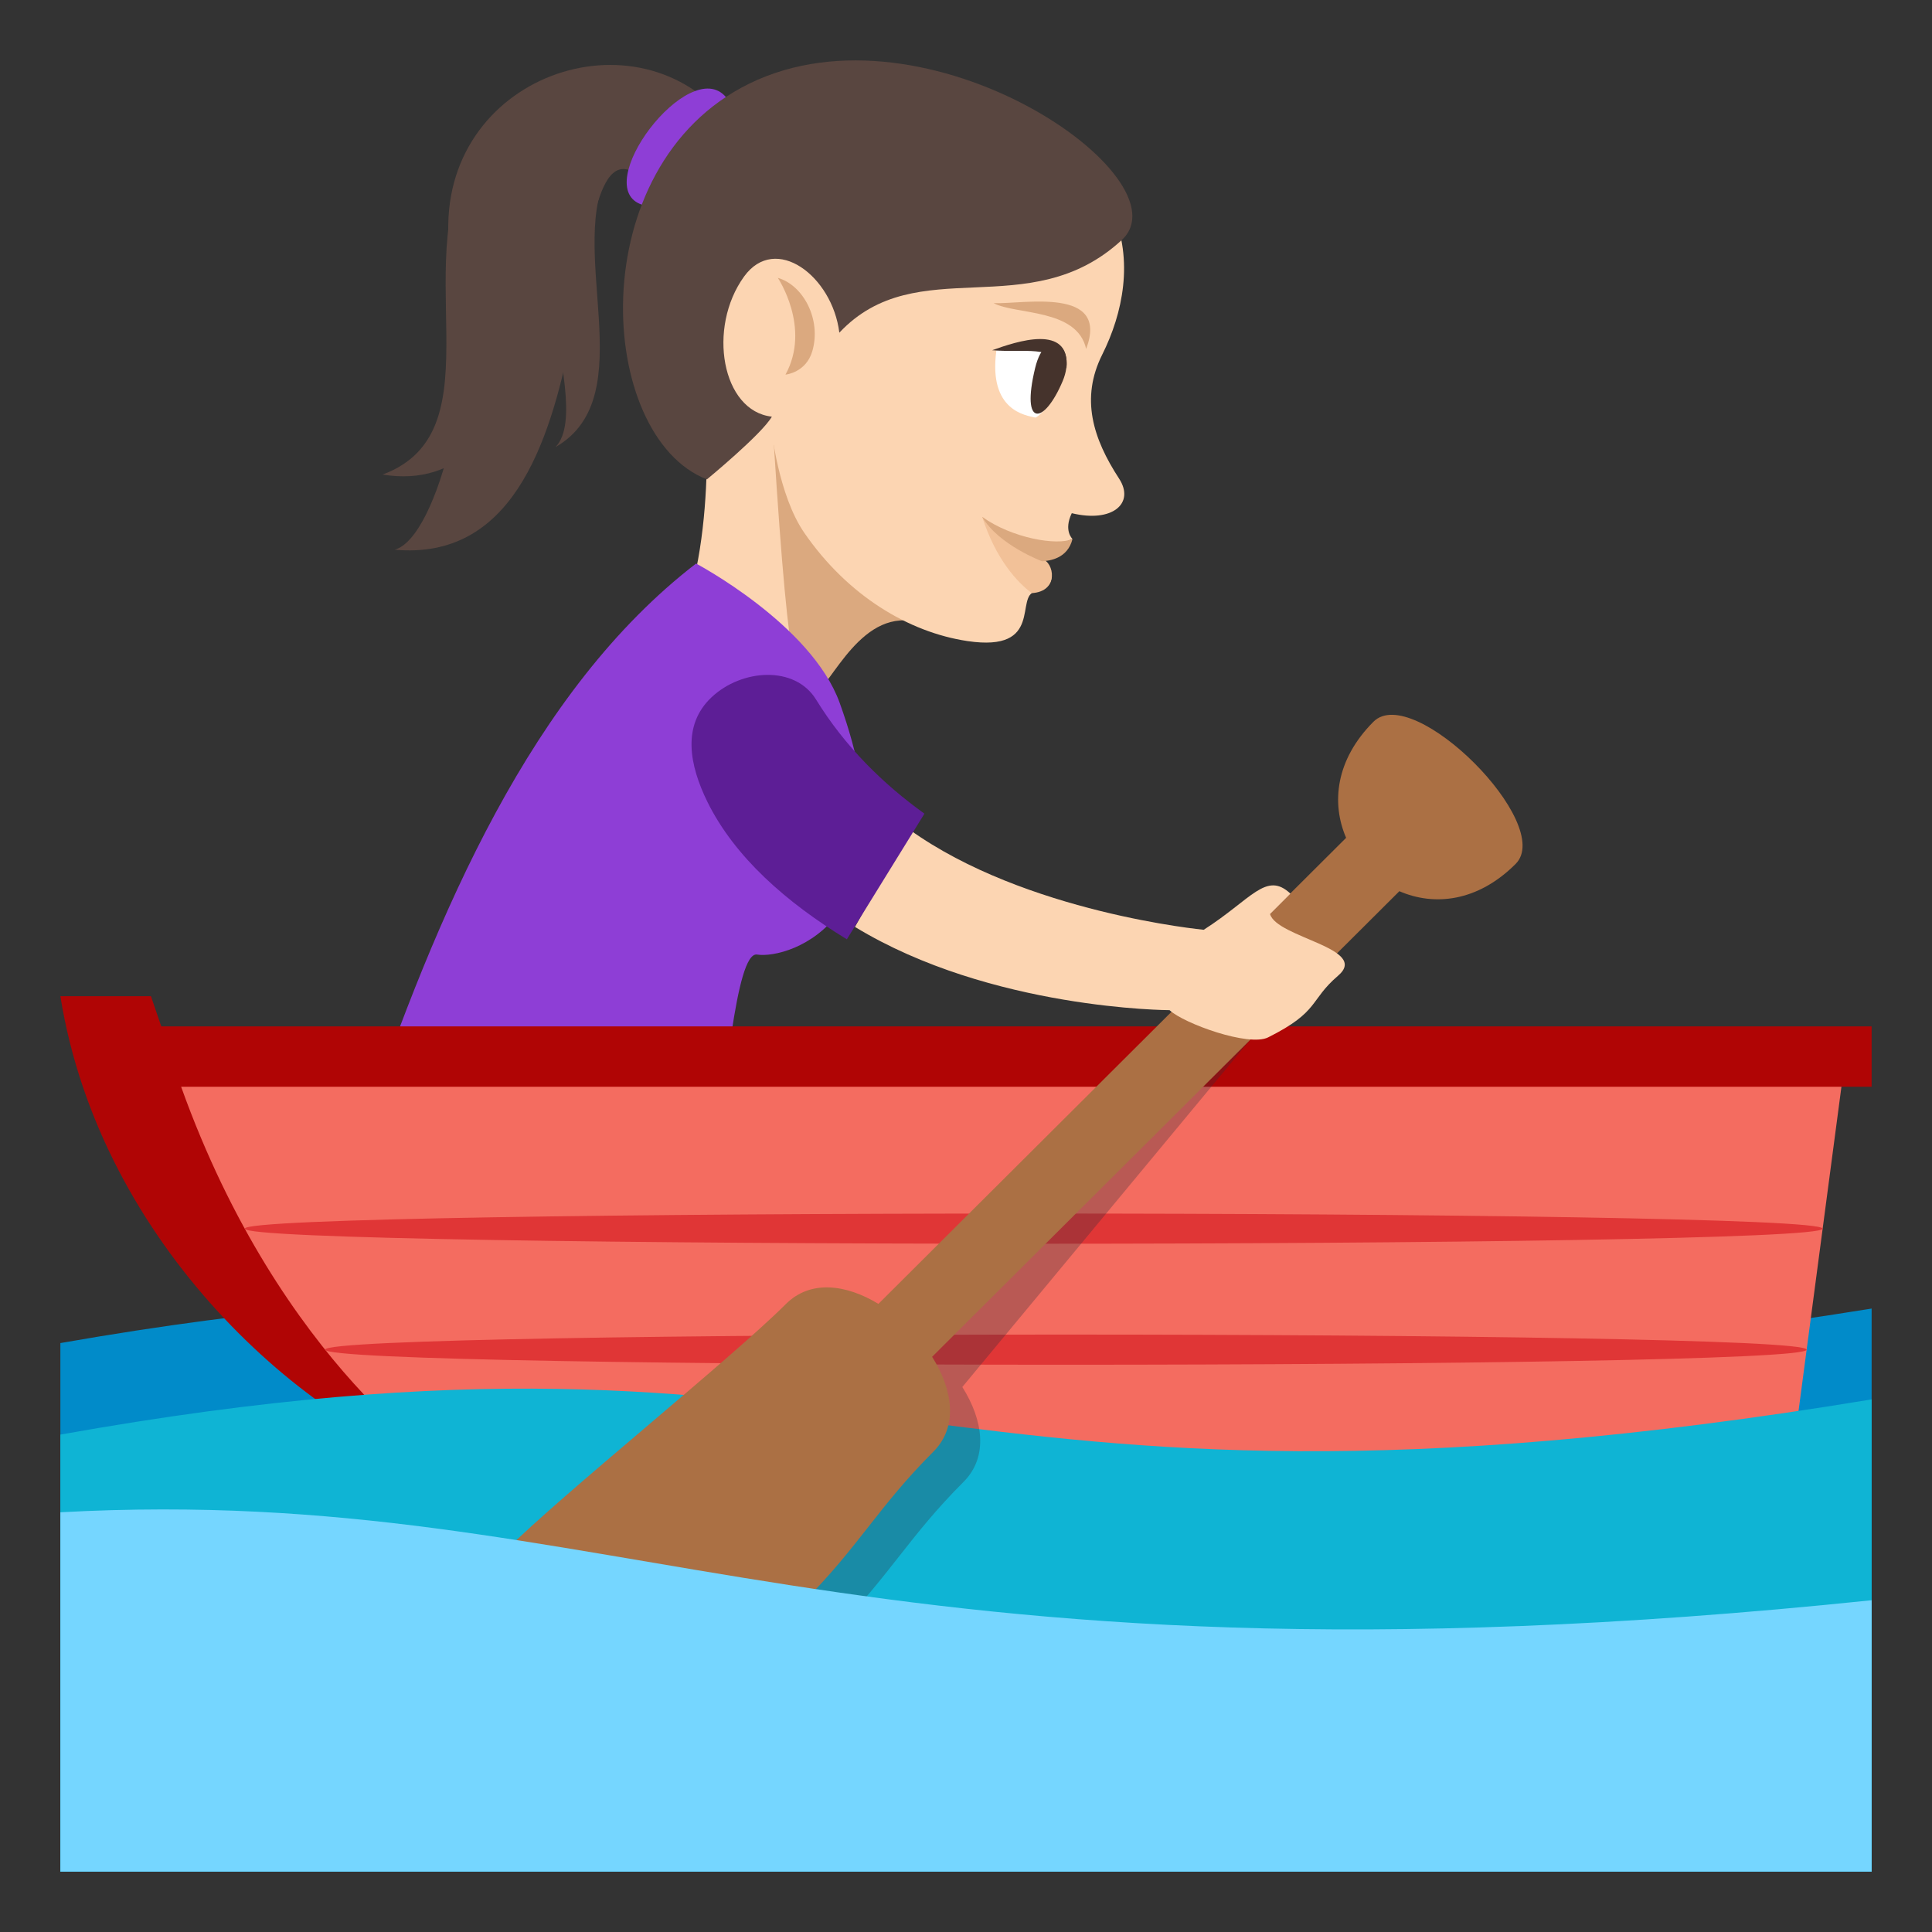 <?xml version="1.0" encoding="utf-8"?>
<!-- Generator: Adobe Illustrator 15.0.0, SVG Export Plug-In . SVG Version: 6.00 Build 0)  -->
<!DOCTYPE svg PUBLIC "-//W3C//DTD SVG 1.1//EN" "http://www.w3.org/Graphics/SVG/1.1/DTD/svg11.dtd">
<svg version="1.1" id="Layer_1" xmlns="http://www.w3.org/2000/svg" xmlns:xlink="http://www.w3.org/1999/xlink" x="0px" y="0px"
	 width="64px" height="64px" viewBox="0 0 64 64" enable-background="new 0 0 64 64" xml:space="preserve">
<rect x="0" y="0" width="64" height="64" fill="#333333" stroke="none"/>
<path fill="#594640" d="M13.073,18.21c1.467-0.399,2.795-6.205,2.075-8.682c-1.738-5.98,4.503-9.121,8.075-6.372l-1.865,2.816
	C18.157,2.992,20.767,18.907,13.073,18.21z"/>
<path fill="#594640" d="M12.674,15.72c3.949-1.464,0.629-7.286,3.159-10.994C18.583,8.288,17.714,16.552,12.674,15.72z"/>
<path fill="#594640" d="M18.404,14.809c1.472-1.561-2.438-8.629,1.81-9.234C18.676,8.185,21.346,13.115,18.404,14.809z"/>
<path fill="#8E3ED6" d="M24.048,3.217c0.922,1.078-0.548,4.25-2.761,3.57C19.471,6.232,22.831,1.784,24.048,3.217z"/>
<path fill="#FCD5B2" d="M23.317,12.677c0,0,0.531,4.932-0.849,8.137C29.723,26.629,29.823,13.217,23.317,12.677z"/>
<path fill="#DBA97F" d="M31.299,21.039c-4.451-3.06-4.634,9.895-5.664-6.315L31.299,21.039z"/>
<path fill="#FCD5B2" d="M30.756,2.988c7.207,1.761,7.126,6.021,5.757,8.758c-0.727,1.452-0.309,2.779,0.559,4.11
	c0.533,0.82-0.23,1.471-1.568,1.144c-0.279,0.579,0.023,0.853,0.023,0.853s-1.162,0.453-1.008,0.74
	c0.309,0.076,0.6,0.87-0.213,1.004c-0.707,0.117,0.301,2.022-2.26,1.639c-1.948-0.292-3.967-1.506-5.401-3.583
	c-0.869-1.256-1.094-3.47-1.094-3.47C21.903,12.62,18.51,6.033,30.756,2.988z"/>
<path fill="#DBA97F" d="M26.911,11.626c0.3-1.036-0.293-2.177-1.145-2.422c0,0,1.109,1.647,0.254,3.206
	C26.02,12.41,26.704,12.348,26.911,11.626z"/>
<path fill="#594640" d="M37.158,7.953c-3.07,2.831-6.781,0.327-9.354,3.068c-0.231-1.878-2.114-3.298-3.155-1.861
	c-1.229,1.7-0.734,4.463,0.92,4.642c-0.329,0.577-2.152,2.078-2.152,2.078c-3.66-1.416-4.201-10.375,1.41-13.113
	C30.733-0.116,39.365,5.921,37.158,7.953z"/>
<path fill-rule="evenodd" clip-rule="evenodd" fill="#DBA97F" d="M35.98,11.559c0.787-2.083-2.096-1.477-3.064-1.517
	C33.65,10.435,35.678,10.21,35.98,11.559z"/>
<path fill="#F2C198" d="M32.536,17.122c0.457,1.417,1.167,2.168,1.642,2.526c0.924-0.053,0.74-1.031,0.342-1.128
	C34.213,18.445,33.727,17.99,32.536,17.122z"/>
<path fill="#DBA97F" d="M32.536,17.122c0.539,0.93,1.984,1.471,1.984,1.471c0.236-0.016,0.846-0.08,1.008-0.74
	C35.02,18.085,33.523,17.828,32.536,17.122z"/>
<path fill="#FFFFFF" d="M33.006,11.612c-0.274,2.016,0.998,2.149,1.293,2.221C34.725,13.696,36.662,10.722,33.006,11.612z"/>
<path fill="#45332C" d="M35.203,12.623c-0.615,1.457-1.395,1.559-0.912-0.435C34.646,10.725,35.697,11.451,35.203,12.623z"/>
<path fill-rule="evenodd" clip-rule="evenodd" fill="#45332C" d="M35.328,12.204c0.143-1.505-1.666-0.888-2.462-0.602
	C33.967,11.696,34.813,11.407,35.328,12.204z"/>
<path fill="#8E3ED6" d="M12.018,37.457c0,0,8.24,2.053,11.598,1.32c0.407-2.49,0.745-7.271,1.464-7.156
	c1.045,0.167,5.325-1.176,2.734-8.342c-0.938-2.595-4.756-4.611-4.756-4.611C17.621,22.855,14.477,30.223,12.018,37.457z"/>
<path fill="#018BC9" d="M62,43.348c-31.966,5.164-32.531-3.666-60,1.143V62h60V43.348z"/>
<path fill="#B00505" d="M14.952,48.719L61,36h1v-2H5.342L5,33H2C3.333,41.313,10.249,47.289,14.952,48.719z"/>
<path fill="#F46C60" d="M14.952,48.719h44.365L61,36H6C9.313,45.252,14.952,48.719,14.952,48.719z"/>
<path fill="#E03636" d="M60.377,40.701c0,0.666-52.271,0.666-52.271,0C8.106,40.033,60.377,40.033,60.377,40.701z"/>
<path fill="#E03636" d="M59.848,44.709c0,0.666-49.08,0.666-49.08,0S59.848,44.043,59.848,44.709z"/>
<path fill="#0FB4D4" d="M62,62H2V47.523c27.467-4.914,28.033,4.107,60-1.166V62z"/>
<path opacity="0.3" fill="#302C3B" d="M39.752,34l-9.654,10.193c-1.06-0.645-2.25-0.811-3.068,0.008
	c-1.824,1.822-7.434,6.316-9.258,8.143l9.842,1.725c1.826-1.826,2.479-3.156,4.305-4.98c0.836-0.838,0.64-2.064-0.041-3.143
	l9.542-11.506L39.752,34z"/>
<path fill="#AB7044" d="M45.498,23.908c-1.26,1.262-1.4,2.705-0.906,3.846L29.098,43.193c-1.06-0.645-2.25-0.811-3.068,0.008
	c-1.824,1.822-7.434,6.316-9.258,8.143l9.842,1.725c1.826-1.826,2.479-3.156,4.305-4.98c0.836-0.838,0.64-2.064-0.041-3.143
	l15.478-15.424c1.143,0.498,2.588,0.361,3.852-0.904C51.521,27.303,46.814,22.594,45.498,23.908z"/>
<path fill="#75D6FF" d="M2,50.096c18.584-1.008,25.82,6.471,60,2.914V62H2V50.096z"/>
<path fill="#FCD5B2" d="M42.072,30.279l0.676-0.676c-0.805-0.754-1.287,0.184-2.873,1.197c0,0-5.906-0.559-9.75-3.32l-1.803,3.225
	c4.5,2.742,10.421,2.758,10.421,2.758c0.477,0.443,2.623,1.221,3.264,0.902c1.717-0.859,1.357-1.219,2.318-2.043
	C45.389,31.412,42.293,31.063,42.072,30.279z"/>
<path fill="#5D1E96" d="M27.036,23.178c-0.701-1.145-2.469-1.018-3.463-0.082c-0.994,0.934-0.732,2.258-0.139,3.467
	c0.902,1.828,2.615,3.332,4.619,4.553l2.57-4.162C29.256,25.971,27.993,24.734,27.036,23.178z"/>
</svg>
